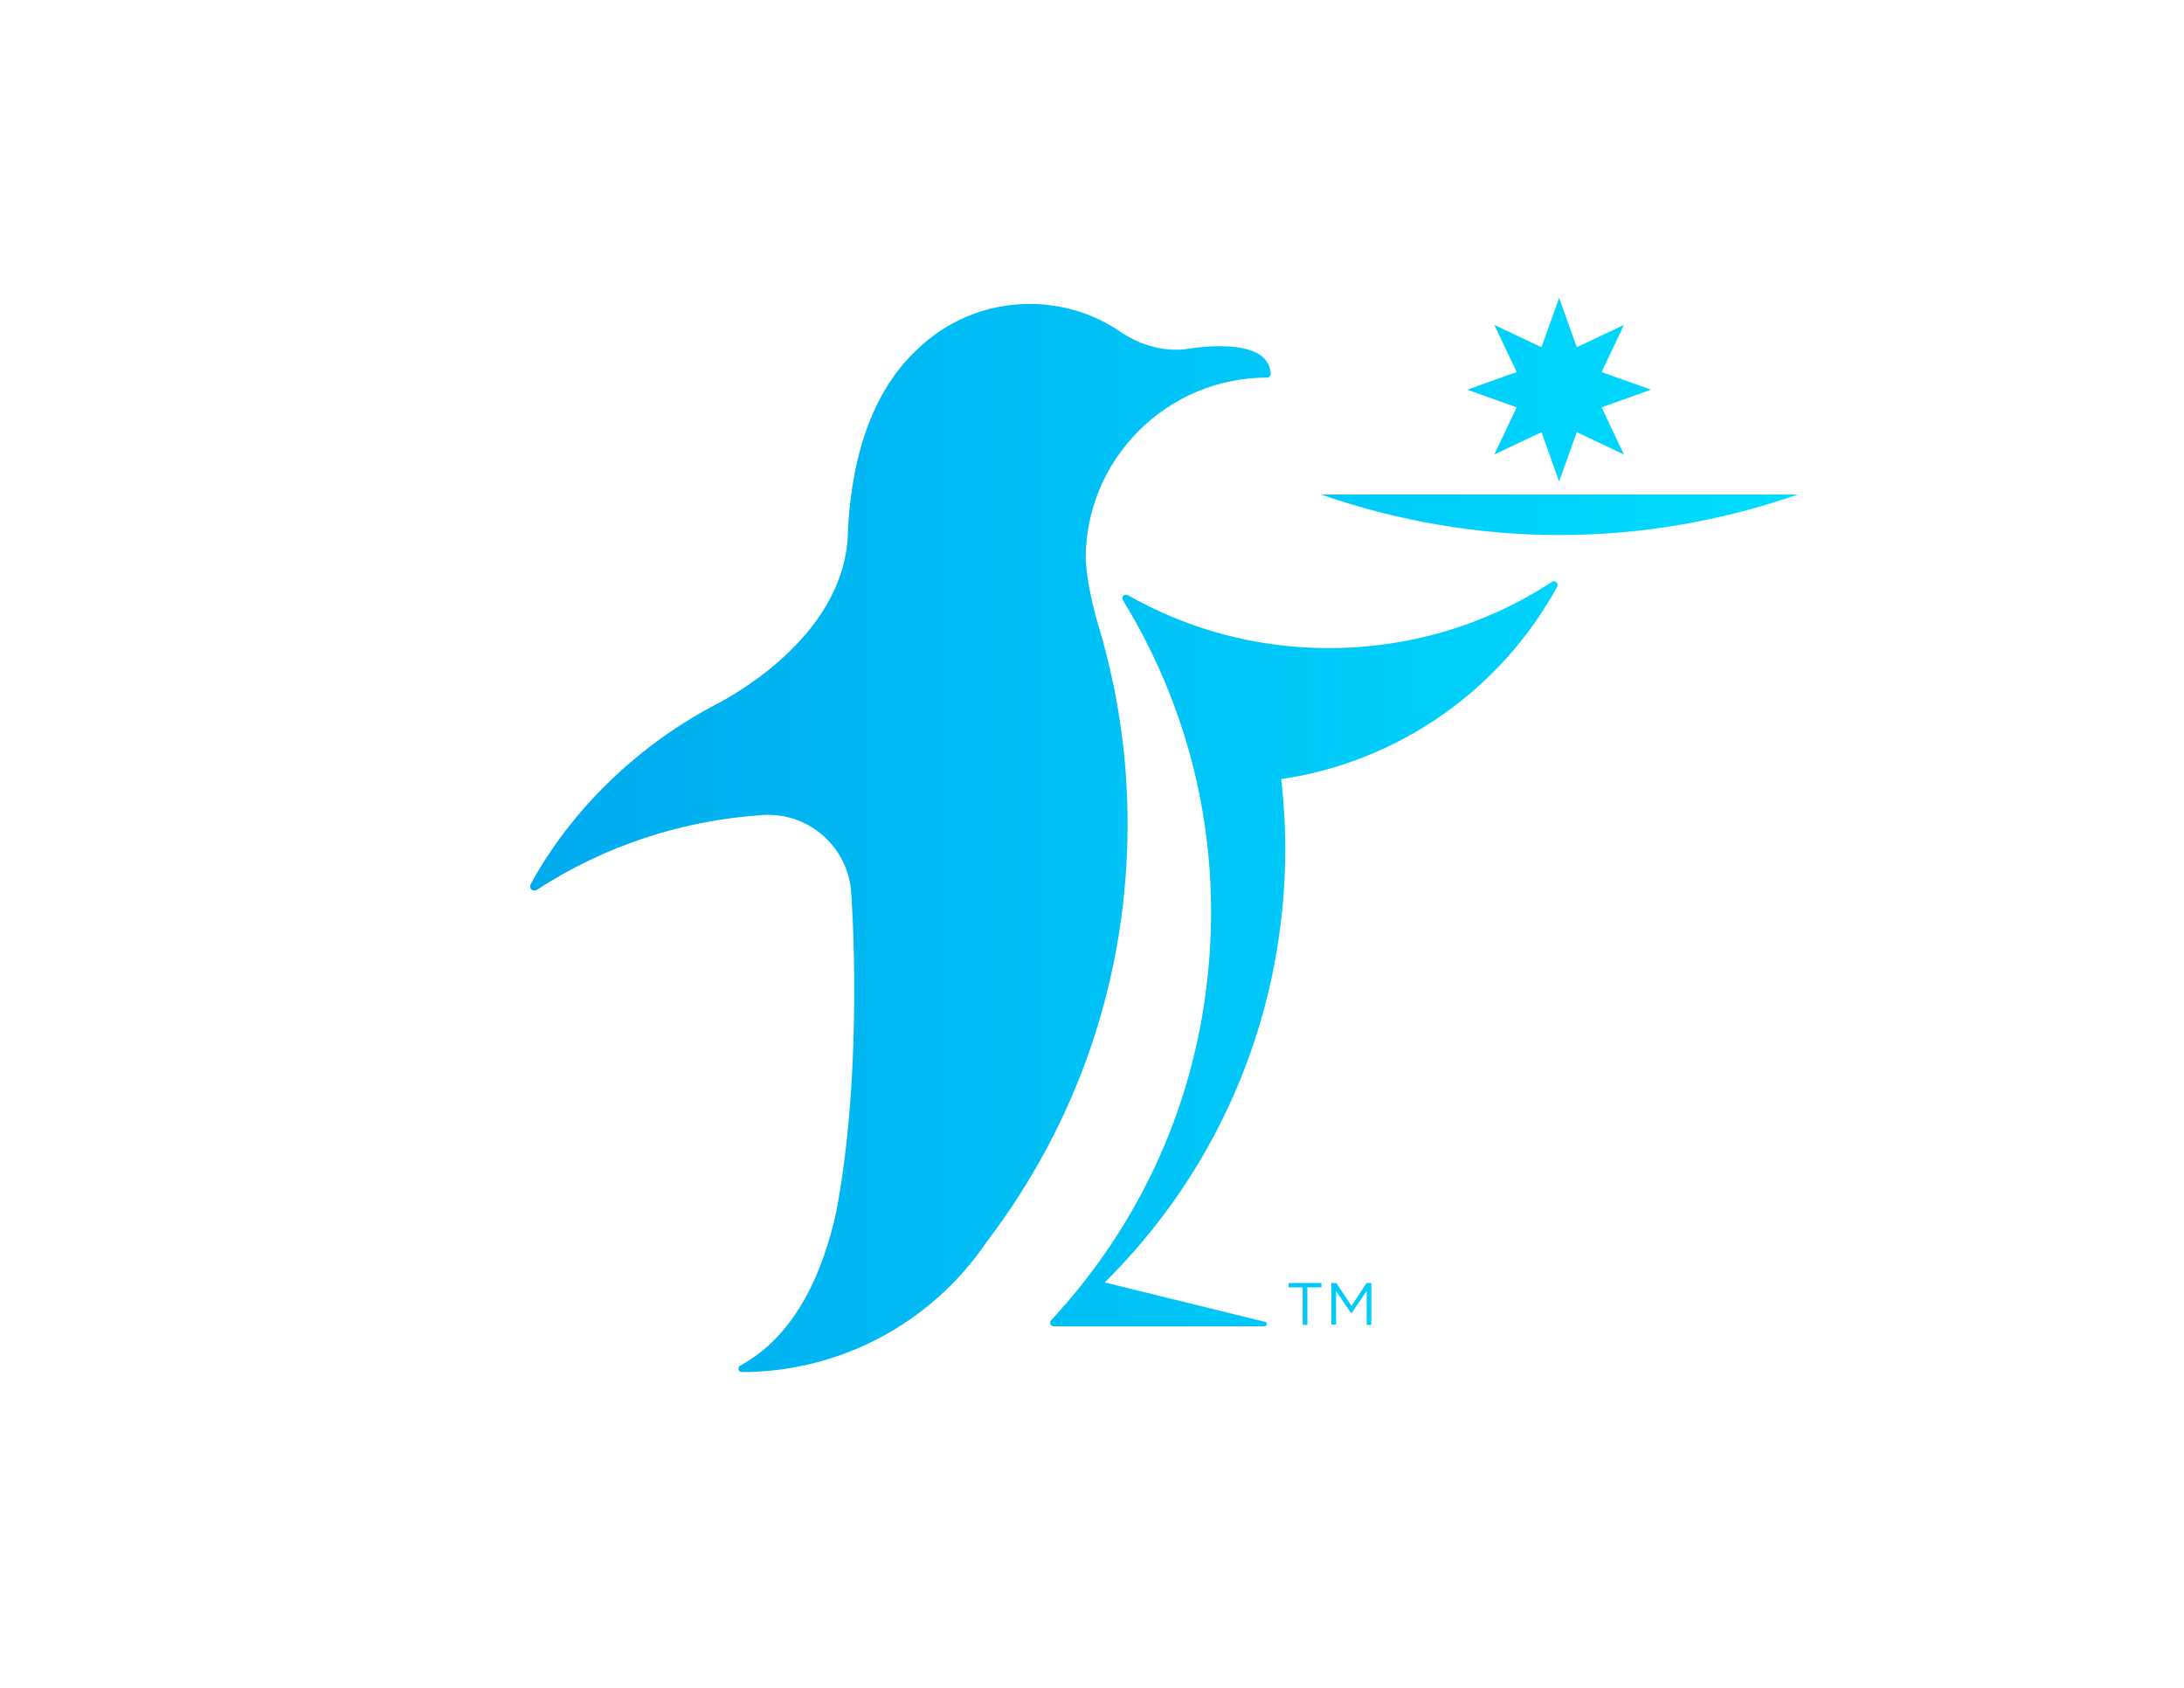 <?xml version="1.0" encoding="utf-8"?>
<!-- Generator: Adobe Illustrator 19.0.0, SVG Export Plug-In . SVG Version: 6.00 Build 0)  -->
<!DOCTYPE svg PUBLIC "-//W3C//DTD SVG 1.1//EN" "http://www.w3.org/Graphics/SVG/1.1/DTD/svg11.dtd">
<svg version="1.1" id="Layer_1" xmlns="http://www.w3.org/2000/svg" xmlns:xlink="http://www.w3.org/1999/xlink" x="0px" y="0px"
	 viewBox="0 0 792 612" style="enable-background:new 0 0 792 612;" xml:space="preserve">
<style type="text/css">
	.st0{fill:url(#SVGID_1_);}
</style>
<g>
	<linearGradient id="SVGID_1_" gradientUnits="userSpaceOnUse" x1="192.256" y1="302.81" x2="652.06" y2="302.81">
		<stop  offset="0" style="stop-color:#00AAEE"/>
		<stop  offset="1" style="stop-color:#00DDFF"/>
	</linearGradient>
	<path class="st0" d="M472.4,466.8h-5.1v-1.6h11.9v1.6h-5.1v13.6h-1.7V466.8z M482.9,465.2h1.7l5.5,8.3l5.5-8.3h1.7v15.2h-1.7v-12.3
		l-5.5,8.1h-0.1l-5.5-8.1v12.2h-1.7V465.2z M532.1,141.3l17.9,6.4l-8.1,17.1l17.1-8.1l6.4,17.9l6.4-17.9l17.1,8.1l-8.1-17.1
		l17.9-6.4l-17.9-6.4l8.1-17.1l-17.1,8.1l-6.4-17.9l-6.4,17.9l-17.1-8.1l8.1,17.1L532.1,141.3z M406.6,120.6
		C406.6,120.6,406.5,120.6,406.6,120.6 M479,179.3c27.1,9.4,56.2,14.7,86.5,14.7c30.3,0,59.4-5.3,86.5-14.7H479z M400.6,465
		c31.6-31.2,53.1-71.3,61.5-115.2c4.3-22.5,5.1-45.1,2.5-67.3c42.3-6.2,79.6-32.2,100.1-69.8c0.3-0.5,0.2-1.2-0.3-1.6
		c-0.4-0.4-1.1-0.5-1.6-0.1c-26.4,17.2-57.1,25.4-88.6,23.8c-23.2-1.2-45.1-7.6-65.2-19c-0.5-0.3-1.2-0.2-1.6,0.2
		c-0.4,0.4-0.5,1.1-0.2,1.6c24.5,40,35.3,85.9,31.1,132.8c-4.3,48.4-24.1,92.7-57.1,128.3c-0.5,0.5-0.5,1.3,0,1.8
		c0.3,0.3,0.6,0.4,1,0.4l76.4,0c0.4,0,0.8-0.4,0.8-0.8c0-0.4-0.2-0.7-0.6-0.8L400.6,465z M276.9,295.5c16.7-0.9,30.9,11.9,31.8,28.6
		c0,0,4.7,62.1-5.5,115.6c-4.6,20.8-14.3,44.4-34.7,55.4c-0.5,0.3-0.8,0.8-0.7,1.4c0.1,0.6,0.6,1,1.2,1c35.6,0,68.8-17.7,88.8-47.2
		c33.4-43.9,51.1-96.3,51.1-151.6c0-24.2-3.5-48.1-10.4-71.3c-4.5-14.7-4.8-24.8-4.8-24.8c0-36.2,29.5-65.7,65.8-65.7
		c0.3,0,0.7-0.1,0.9-0.4c0.2-0.2,0.4-0.6,0.4-0.9c-0.1-2.6-1.2-4.7-3.2-6.4c-7.7-6.2-26.9-2.7-27.7-2.6c0,0-11.3,2-23.3-6.1
		c-9.4-6.5-20.9-10.3-33.2-10.3c-16,0-30.5,6.4-41.1,16.8c-14.9,14.1-23.2,36-24.8,64.8c0,37.4-40.5,59.9-48.6,64
		c-27.2,14.4-51.5,37.3-66.5,64.9c-0.3,0.6-0.2,1.4,0.3,1.8c0.5,0.5,1.3,0.5,1.9,0.2C219.5,306.5,247.6,297.4,276.9,295.5z"/>
</g>
</svg>
